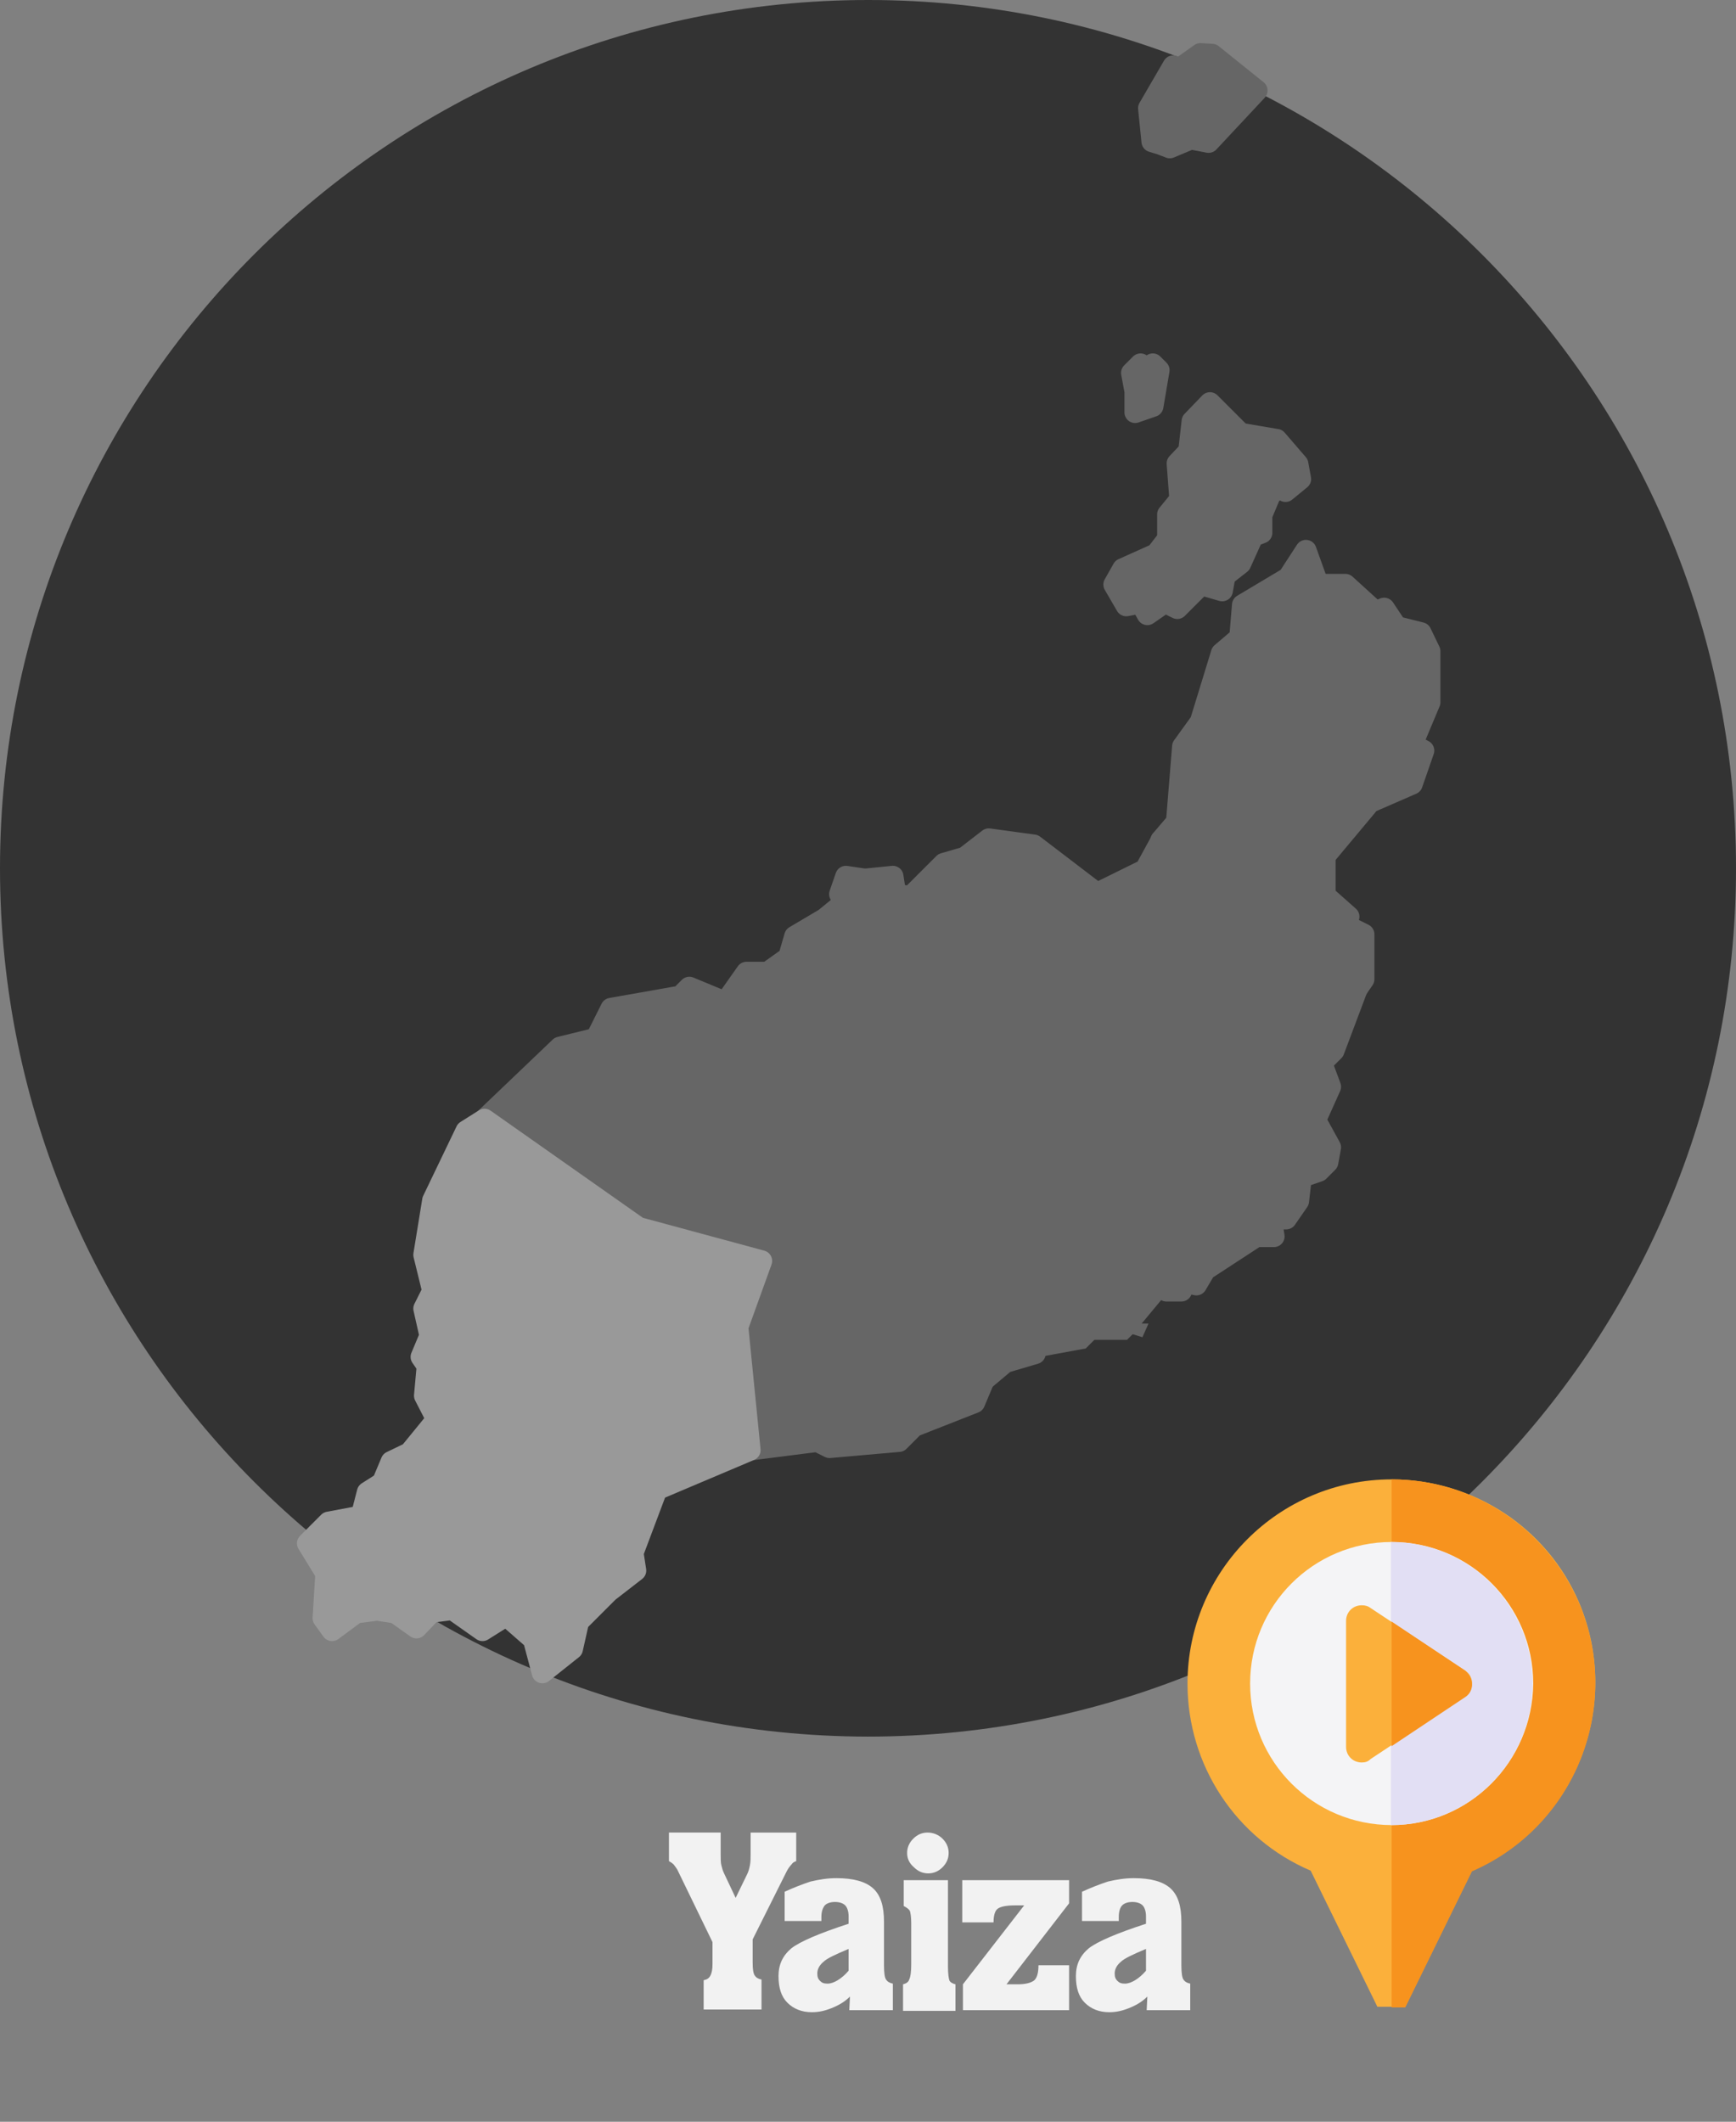 <?xml version="1.0" encoding="utf-8"?>
<!-- Generator: Adobe Illustrator 21.1.0, SVG Export Plug-In . SVG Version: 6.00 Build 0)  -->
<svg version="1.1" id="Municipios_de_la_provincia_de_Santa_Cruz_de_Tenerife"
	 xmlns="http://www.w3.org/2000/svg" xmlns:xlink="http://www.w3.org/1999/xlink" x="0px" y="0px" viewBox="0 0 255.1 311.8"
	 style="enable-background:new 0 0 255.1 311.8;" xml:space="preserve">
<rect x="0" y="0" width="255.1" height="311.8" fill="#808080" stroke="none"/>
<style type="text/css">
	.st0{fill:#333333;}
	.st1{fill:#666666;stroke:#666666;stroke-miterlimit:10;}
	.st2{fill:#666666;stroke:#666666;stroke-width:3.13;stroke-linejoin:round;}
	.st3{fill:#999999;stroke:#999999;stroke-width:3.13;stroke-linejoin:round;}
	.st4{fill:#FBB03B;}
	.st5{fill:#F7931E;}
	.st6{fill:#F4F4F6;}
	.st7{fill:#E2DFF4;}
	.st8{fill:#F2F2F2;}
</style>
<title>yaizaoffmap</title>
<path class="st0" d="M127.6,0L127.6,0C198,0,255.1,57.1,255.1,127.6l0,0c0,70.4-57.1,127.6-127.6,127.6l0,0
	C57.1,255.1,0,198,0,127.6l0,0C0,57.1,57.1,0,127.6,0z"/>
<path id="Arrecife" class="st1" d="M171.1,189.7l-4.4,5.3h1.3l-0.4,0.9l-1.3-0.4l-0.9,0.9h-4.8l-1.3,1.3l-7.1,1.3l-1.8-21.2h1.3
	l3.1,0.4l7.5-2.2l0.4,1.8l0.9-0.4l-0.9,4l1.3,3.5l5.8,2.2L171.1,189.7z"/>
<path id="Haría" class="st2" d="M176.4,7.9l-3.1,2.2l-0.9-0.4l-3.6,6.2l0.5,4.9l1.3,0.4l1.3,0.5l3.1-1.3l2.6,0.5l7.1-7.6L178.1,8
	L176.4,7.9z M167.6,53.5l-1.3,1.3l0.5,2.7v3.1l2.6-0.9l0.9-5.3l-0.9-0.9l-0.9,0.9L167.6,53.5z M177.8,59.2l-2.6,2.7l-0.5,4.4
	l-1.7,1.8l0.4,5.3l-1.8,2.2v3.6l-1.7,2.2l-4.9,2.2l-1.3,2.3l1.8,3.1l2.6-0.5v0.9l0.5,0.9l2.6-1.8l1.8,0.9l3.5-3.5l3.1,0.9l0.4-2.2
	l2.3-1.8l1.8-4l1.3-0.5v-2.6l1.3-3.1l1.3-0.9l0.9,0.5l2.2-1.8l-0.4-2.2l-3.1-3.6l-5.3-0.9L177.8,59.2z M191.9,80.9l-2.6,4l-6.7,4
	l-0.4,4.8l-2.7,2.3l-3.1,10.1l-2.6,3.6l-0.9,11.1l-2.3,2.7l0.9,6.2l7.6,3.1l5.8,5.8l10.2,5.3l4.4,1.3l0.9-1.3v-6.6l-2.6-1.3l0.4-1.3
	l-3.5-3.1v-5.8l6.6-7.9l6.2-2.7l1.7-4.9l-1.7-0.9l2.6-6.2v-7.5l-1.3-2.7l-3.6-0.9l-1.8-2.7l-1.3,0.5l-4.4-4h-4L191.9,80.9z"/>
<path id="San_Bartolomé" class="st2" d="M128.2,168.5l2.6-0.9l6.2,3.1l10.2,0.4l4.4,6.6h-1.3l1.8,21.2l-4.4,1.3l-3.1,2.6
	l-12.8-17.3l-4.4-8.9l-2.7-0.4L128.2,168.5z"/>
<path id="Teguise" class="st2" d="M170.7,123.4l0.9,6.2l7.5,3.1l5.8,5.8l10.2,5.3l4.4,1.3l-3.5,9.3l-1.8,1.8l1.3,3.5l-2.2,4.9l2.2,4
	l-0.4,2.2l-1.3,1.3l-2.6,0.9l-0.4,3.5l-1.8,2.6h-2.2l0.4,2.6h-2.6l-7.5,4.9l-1.3,2.2l-1.8-0.4l-0.4,1.3h-2.2l-1.3-2.6l-5.8-2.2
	l-1.3-3.5l0.9-4l-0.9,0.4l-0.4-1.8l-7.5,2.2l-3.1-0.4l-4.4-6.6l-10.2-0.4l-6.2-3.1l-2.6,0.9l3.5-15l-0.9-8.9l-4-15.5l4-0.4l0.4,2.6
	l2.2,0.4l4.9-4.9l3.1-0.9l3.5-2.7l6.6,0.9l9.3,7.1l7.1-3.5L170.7,123.4z"/>
<path id="Tías" class="st2" d="M111.8,185.3l12.8-8.9l2.7,0.4l4.4,8.9l12.8,17.3l-1.3,3.1l-8.9,3.5l-2.2,2.2l-10.2,0.9l-1.8-0.9
	l-10.2,1.3l-1.8-18.2L111.8,185.3z"/>
<path id="Tinajo" class="st2" d="M71.2,164.5l11.1-10.6l5.3-1.3l2.2-4.4l10.2-1.8l1.3-1.3l5.3,2.2l3.1-4.4h3.1l3.1-2.2l0.9-3.1
	l4.4-2.6l2.2-1.8h1.8l-1.8-1.8l0.9-2.6l2.7,0.4l4,15.5l0.9,8.9l-3.5,15l-3.5,8l-12.8,8.9L94,180.6L71.2,164.5z"/>
<path id="Yaiza" class="st3" d="M71.2,164.5l22.6,15.9l18.1,4.9l-3.5,9.7l1.8,18.1l-13.7,5.8l-3.5,9.3l0.4,2.6l-4,3.1l-4.4,4.4
	l-0.9,4l-4.4,3.5l-1.3-4.9l-4-3.5l-3.5,2.2l-4.4-3.1l-3.1,0.4l-2.2,2.3l-3.1-2.2l-2.7-0.4l-3.1,0.4l-3.5,2.6l-1.3-1.8l0.4-6.6
	l-2.7-4.4l3.1-3.1l4.8-0.9l0.9-3.5l2.2-1.4l1.3-3.1l2.7-1.3l4-4.9l-1.8-3.5l0.4-4.4l-0.9-1.3l1.3-3.1l-0.9-4l1.3-2.6l-1.3-5.3l1.3-8
	l4.9-10.2L71.2,164.5z"/>
<g>
	<path class="st4" d="M204.5,217.4c-16.6,0-30,13.5-30,30c0,12,7.1,22.8,18.1,27.5l9.8,20h4.1l9.8-20c15.2-6.6,22.2-24.3,15.7-39.5
		C227.3,224.5,216.5,217.4,204.5,217.4L204.5,217.4z"/>
	<path class="st5" d="M206.5,295l9.8-20c15.2-6.6,22.2-24.3,15.7-39.5c-4.8-11-15.6-18.1-27.5-18.1V295H206.5z"/>
	<path class="st6" d="M204.5,268.2c-11.5,0-20.8-9.3-20.8-20.8c0-11.5,9.3-20.8,20.8-20.8s20.8,9.3,20.8,20.8
		C225.2,258.9,215.9,268.2,204.5,268.2z"/>
	<path class="st7" d="M225.2,247.4c0-11.5-9.3-20.8-20.8-20.8v41.6C215.9,268.2,225.2,258.9,225.2,247.4z"/>
	<path class="st4" d="M200.1,259c-1.3,0-2.3-1-2.3-2.3l0,0v-18.5c0-1.3,1-2.3,2.3-2.3c0.5,0,0.9,0.1,1.3,0.4l13.9,9.2
		c1.1,0.7,1.3,2.1,0.6,3.2c-0.2,0.3-0.4,0.5-0.6,0.6l-13.9,9.2C201,258.9,200.6,259,200.1,259L200.1,259z"/>
	<path class="st5" d="M215.3,245.5l-10.8-7.2v18.3l10.8-7.2c1.1-0.7,1.3-2.1,0.6-3.2C215.7,245.9,215.5,245.7,215.3,245.5z"/>
</g>
<g>
	<path class="st8" d="M103.4,295.4V291c0.5-0.1,0.8-0.3,1-0.7s0.3-0.9,0.3-1.7v-3.2l-5-10.3c-0.2-0.5-0.5-0.8-0.7-1.1
		c-0.2-0.2-0.5-0.4-0.7-0.5v-4.2h7.6v3.2c0,0.7,0,1.2,0.1,1.6s0.2,0.8,0.4,1.2l1.7,3.6l1.7-3.5c0.2-0.4,0.3-0.8,0.4-1.3
		s0.1-1,0.1-1.6v-3.2h6.7v4.2c-0.3,0.1-0.5,0.2-0.7,0.5c-0.2,0.2-0.5,0.6-0.7,1l-5,10v3.4c0,1,0.1,1.6,0.3,1.9
		c0.2,0.3,0.5,0.5,1,0.6v4.4h-8.5V295.4z"/>
	<path class="st8" d="M124.9,293.4c-0.8,0.8-1.7,1.3-2.7,1.7c-1,0.4-1.9,0.6-2.9,0.6c-1.5,0-2.7-0.5-3.6-1.4s-1.3-2.2-1.3-3.9
		c0-1.7,0.6-3,1.9-4.1c1.3-1,4.1-2.2,8.4-3.6v-1.1c0-0.7-0.2-1.3-0.5-1.6s-0.8-0.5-1.5-0.5s-1.2,0.2-1.5,0.5
		c-0.3,0.4-0.5,0.9-0.5,1.7v0.6h-5.4V278c1.3-0.6,2.6-1.1,3.8-1.5c1.3-0.3,2.5-0.5,3.8-0.5c2.5,0,4.3,0.5,5.4,1.5
		c1.1,1,1.6,2.6,1.6,4.9v6.4c0,1.1,0.1,1.8,0.3,2.1c0.2,0.3,0.5,0.5,1,0.6v3.9h-6.4L124.9,293.4L124.9,293.4z M124.7,286.4
		c-1.9,0.8-3.2,1.4-3.7,1.9c-0.6,0.5-0.9,1.1-0.9,1.7c0,0.5,0.1,0.8,0.4,1.1s0.6,0.4,1.1,0.4s1-0.2,1.5-0.5s1.1-0.8,1.6-1.4V286.4z"
		/>
	<path class="st8" d="M139.3,289c0,1,0.1,1.7,0.2,2s0.5,0.5,0.9,0.6v3.9h-7.7v-3.9c0.4-0.1,0.8-0.3,0.9-0.7c0.2-0.4,0.3-1.1,0.3-2.2
		v-6.1c0-0.9-0.1-1.5-0.2-1.8c-0.2-0.3-0.5-0.5-0.9-0.7v-3.8h6.5V289z M133.3,272.3c0-0.8,0.3-1.5,0.9-2.1c0.6-0.6,1.3-0.9,2.1-0.9
		s1.6,0.3,2.2,0.9c0.6,0.6,0.9,1.3,0.9,2.1s-0.3,1.5-0.9,2.1c-0.6,0.6-1.3,0.9-2.1,0.9s-1.5-0.3-2.1-0.9
		C133.6,273.8,133.3,273.1,133.3,272.3z"/>
	<path class="st8" d="M141.5,295.4v-3.8l9-11.6h-1.3c-1.4,0-2.2,0.2-2.6,0.5s-0.6,1-0.6,2h-4.6v-6.2h15.7v3.4l-9.2,11.9h1.6
		c1.2,0,2-0.2,2.5-0.6c0.4-0.4,0.6-1.1,0.6-2.2h4.5v6.6L141.5,295.4L141.5,295.4z"/>
	<path class="st8" d="M168.6,293.4c-0.8,0.8-1.7,1.3-2.7,1.7c-1,0.4-1.9,0.6-2.9,0.6c-1.5,0-2.7-0.5-3.6-1.4
		c-0.9-0.9-1.3-2.2-1.3-3.9c0-1.7,0.6-3,1.9-4.1c1.3-1,4.1-2.2,8.4-3.6v-1.1c0-0.7-0.2-1.3-0.5-1.6s-0.8-0.5-1.5-0.5
		s-1.2,0.2-1.5,0.5s-0.5,0.9-0.5,1.7v0.6H159V278c1.3-0.6,2.6-1.1,3.8-1.5c1.3-0.3,2.5-0.5,3.8-0.5c2.5,0,4.3,0.5,5.4,1.5
		c1.1,1,1.6,2.6,1.6,4.9v6.4c0,1.1,0.1,1.8,0.3,2.1c0.2,0.3,0.5,0.5,1,0.6v3.9h-6.4L168.6,293.4L168.6,293.4z M168.4,286.4
		c-1.9,0.8-3.2,1.4-3.7,1.9c-0.6,0.5-0.9,1.1-0.9,1.7c0,0.5,0.1,0.8,0.4,1.1s0.6,0.4,1.1,0.4s1-0.2,1.5-0.5s1.1-0.8,1.6-1.4
		L168.4,286.4L168.4,286.4z"/>
</g>
</svg>
